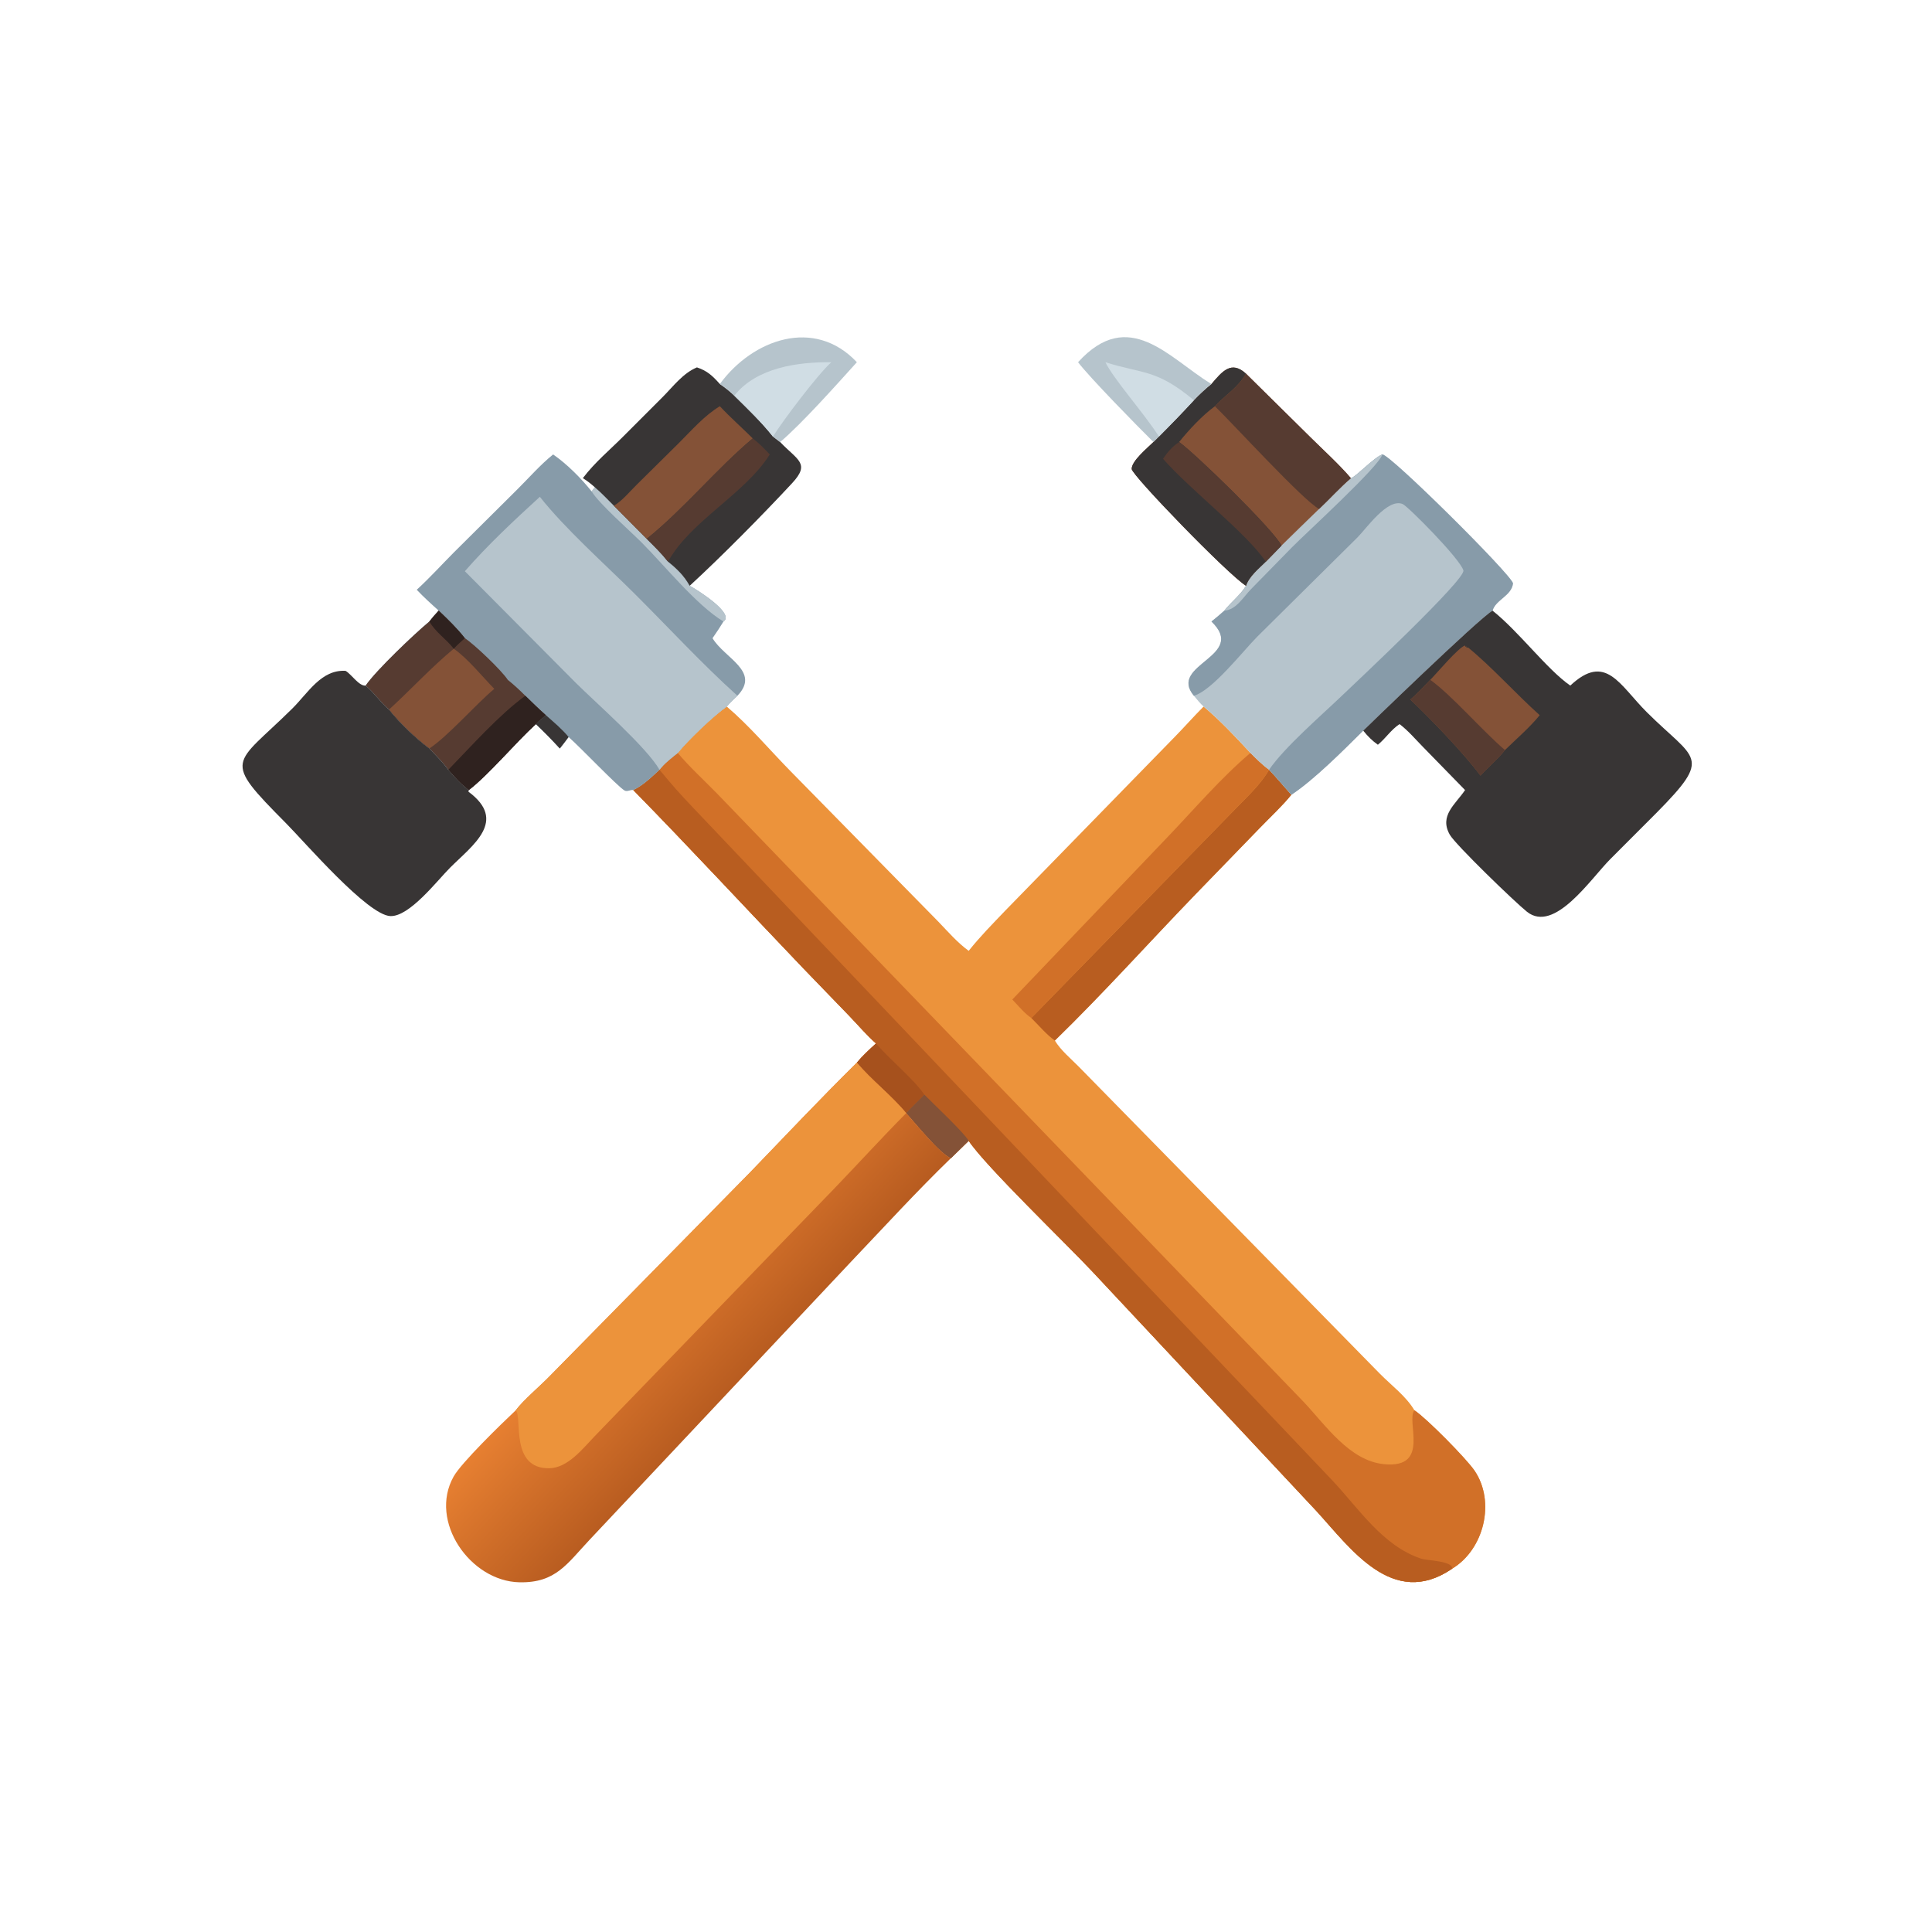 <svg preserveAspectRatio="xMidYMid meet" version="1.1" xmlns="http://www.w3.org/2000/svg" style="display: block;" viewBox="0 0 2048 2048" width="512" height="512">
<defs>
	<linearGradient id="Gradient1" gradientUnits="userSpaceOnUse" x1="782.43" y1="1465.42" x2="670.176" y2="1361.13">
		<stop class="stop0" offset="0" stop-opacity="1" stop-color="rgb(184,92,32)"/>
		<stop class="stop1" offset="1" stop-opacity="1" stop-color="rgb(230,127,49)"/>
	</linearGradient>
</defs>
<path transform="translate(0,0)" fill="rgb(236,147,59)" d="M 770.406 748.97 C 794.629 769.607 815.916 795.008 838.256 817.741 L 995.082 977.411 C 1005.26 988.035 1014.93 999.208 1026.85 1007.93 C 1038.81 992.895 1052.31 979.233 1065.56 965.352 L 1245.26 781.15 C 1255.64 770.598 1265.4 759.422 1275.87 748.97 C 1293.44 763.668 1309.93 781.326 1325.49 798.142 C 1331.8 804.482 1337.97 810.746 1345.27 815.984 L 1345.27 815.984 C 1353.43 824.513 1360.98 833.724 1368.93 842.485 C 1358.83 854.926 1346.55 866.144 1335.42 877.696 L 1267.11 948.18 C 1217.37 999.683 1169.53 1053.07 1118.2 1103.02 C 1124.23 1113.16 1135.41 1122.45 1143.73 1130.89 L 1462.69 1456.16 C 1474.87 1468.51 1490.39 1479.95 1499.31 1494.91 C 1512.18 1503.38 1554.64 1546.41 1563.21 1559.13 C 1585.37 1592.01 1573.21 1642.43 1539.42 1662.83 L 1538.62 1663.37 C 1476.28 1705.24 1432.07 1641.79 1395.75 1602.05 L 1158.12 1348.07 C 1130.68 1318.76 1044.33 1235.79 1026.85 1209.29 L 1008.02 1227.7 C 996.303 1223.04 970.409 1190.63 960.614 1179.96 L 960.614 1179.96 C 944.595 1160.62 924.313 1145.48 908.32 1126.47 C 914.506 1119.04 921.538 1112.65 928.632 1106.12 C 918.777 1097.45 909.744 1086.78 900.621 1077.28 L 850.885 1025.79 C 790.954 963.161 731.995 899.391 671.318 837.505 C 681.189 833.047 691.263 823.432 699.119 815.984 L 699.119 815.984 C 704.3 809.118 711.804 803.578 718.421 798.142 C 730.306 783.71 755.458 759.64 770.406 748.97 z"/>
<path transform="translate(0,0)" fill="rgb(209,112,40)" d="M 718.421 798.142 C 731.067 813.182 746.061 826.797 759.806 840.864 L 1381.82 1485.95 C 1405.29 1510.76 1430.45 1548.6 1467.42 1552.11 C 1516.71 1556.77 1490.09 1506.64 1499.31 1494.91 C 1512.18 1503.38 1554.64 1546.41 1563.21 1559.13 C 1585.37 1592.01 1573.21 1642.43 1539.42 1662.83 L 1538.62 1663.37 C 1476.28 1705.24 1432.07 1641.79 1395.75 1602.05 L 1158.12 1348.07 C 1130.68 1318.76 1044.33 1235.79 1026.85 1209.29 L 1008.02 1227.7 C 996.303 1223.04 970.409 1190.63 960.614 1179.96 L 960.614 1179.96 C 944.595 1160.62 924.313 1145.48 908.32 1126.47 C 914.506 1119.04 921.538 1112.65 928.632 1106.12 C 918.777 1097.45 909.744 1086.78 900.621 1077.28 L 850.885 1025.79 C 790.954 963.161 731.995 899.391 671.318 837.505 C 681.189 833.047 691.263 823.432 699.119 815.984 L 699.119 815.984 C 704.3 809.118 711.804 803.578 718.421 798.142 z"/>
<path transform="translate(0,0)" fill="rgb(184,93,32)" d="M 699.119 815.984 C 712.731 832.47 719.894 840.621 735.076 856.59 L 1412.2 1569.16 C 1440.31 1599.02 1465.6 1638.57 1506.23 1652.16 C 1513.07 1654.45 1539.67 1654.41 1539.42 1662.83 L 1538.62 1663.37 C 1476.28 1705.24 1432.07 1641.79 1395.75 1602.05 L 1158.12 1348.07 C 1130.68 1318.76 1044.33 1235.79 1026.85 1209.29 L 1008.02 1227.7 C 996.303 1223.04 970.409 1190.63 960.614 1179.96 L 960.614 1179.96 C 944.595 1160.62 924.313 1145.48 908.32 1126.47 C 914.506 1119.04 921.538 1112.65 928.632 1106.12 C 918.777 1097.45 909.744 1086.78 900.621 1077.28 L 850.885 1025.79 C 790.954 963.161 731.995 899.391 671.318 837.505 C 681.189 833.047 691.263 823.432 699.119 815.984 L 699.119 815.984 z"/>
<path transform="translate(0,0)" fill="rgb(166,81,29)" d="M 928.632 1106.12 C 942.868 1122.9 968.669 1143.86 979.866 1160.37 C 973.525 1166.88 966.626 1173.18 960.614 1179.96 L 960.614 1179.96 C 944.595 1160.62 924.313 1145.48 908.32 1126.47 C 914.506 1119.04 921.538 1112.65 928.632 1106.12 z"/>
<path transform="translate(0,0)" fill="rgb(132,82,55)" d="M 979.866 1160.37 C 990.048 1170.78 1020.97 1199.57 1026.85 1209.29 L 1008.02 1227.7 C 996.303 1223.04 970.409 1190.63 960.614 1179.96 C 966.626 1173.18 973.525 1166.88 979.866 1160.37 z"/>
<path transform="translate(0,0)" fill="rgb(184,93,32)" d="M 1345.27 815.984 C 1353.43 824.513 1360.98 833.724 1368.93 842.485 C 1358.83 854.926 1346.55 866.144 1335.42 877.696 L 1267.11 948.18 C 1217.37 999.683 1169.53 1053.07 1118.2 1103.02 C 1109.43 1096.94 1100.94 1086.65 1093.21 1079.1 L 1309.46 857.55 C 1322.28 844.303 1335.87 831.995 1345.27 815.984 z"/>
<path transform="translate(0,0)" fill="rgb(209,112,40)" d="M 1325.49 798.142 C 1331.8 804.482 1337.97 810.746 1345.27 815.984 L 1345.27 815.984 C 1335.87 831.995 1322.28 844.303 1309.46 857.55 L 1093.21 1079.1 C 1085.95 1074.25 1079.23 1065.81 1073.09 1059.54 L 1238 886.985 C 1266.49 857.211 1294.03 824.812 1325.49 798.142 z"/>
<path transform="translate(0,0)" fill="url(#Gradient1)" d="M 908.32 1126.47 C 924.313 1145.48 944.595 1160.62 960.614 1179.96 L 960.614 1179.96 C 970.409 1190.63 996.303 1223.04 1008.02 1227.7 C 971.642 1262.93 937.131 1300.73 902.199 1337.42 L 625.296 1631.92 C 601.092 1657.58 589.249 1678.1 550.625 1677.29 C 498.54 1676.21 454.18 1612.68 480.852 1565.19 C 489.191 1550.35 531.202 1509.57 546.771 1494.91 C 554.146 1484.77 572.37 1469.36 581.98 1459.5 L 794.772 1243.14 C 832.416 1204.12 869.692 1164.52 908.32 1126.47 z"/>
<path transform="translate(0,0)" fill="rgb(236,147,59)" d="M 908.32 1126.47 C 924.313 1145.48 944.595 1160.62 960.614 1179.96 C 934.562 1206.22 909.775 1233.52 884.142 1260.14 L 630.175 1522.65 C 617.831 1535.5 601.984 1555.98 582.528 1556.39 C 540.208 1557.28 553.968 1502.52 546.771 1494.91 C 554.146 1484.77 572.37 1469.36 581.98 1459.5 L 794.772 1243.14 C 832.416 1204.12 869.692 1164.52 908.32 1126.47 z"/>
<path transform="translate(0,0)" fill="rgb(135,155,169)" d="M 441.766 625.171 C 455.485 612.617 467.928 598.862 481.021 585.68 L 548.685 518.462 C 560.909 506.326 572.928 492.482 586.348 481.74 C 600.949 491.807 616.056 506.992 627.192 520.956 L 630.496 516.47 C 637.613 522.591 644.107 529.398 650.703 536.067 L 685.58 571.207 C 693.455 579.004 701.269 586.644 708.123 595.382 C 717.799 603.191 724.923 610.079 731.086 620.969 C 738.293 624.678 779.465 650.539 766.926 658.833 C 763.266 664.881 759.338 670.694 755.316 676.507 C 768.009 697.824 806.578 711.654 781.699 737.528 C 777.639 741.173 773.958 744.821 770.406 748.97 C 755.458 759.64 730.306 783.71 718.421 798.142 C 711.804 803.578 704.3 809.118 699.119 815.984 L 699.119 815.984 C 691.263 823.432 681.189 833.047 671.318 837.505 C 668.259 836.972 664.845 839.625 662.002 837.948 C 654.391 833.457 615.671 792.634 602.73 781.263 C 599.7 785.393 596.6 789.431 593.41 793.439 C 585.201 784.399 576.926 775.992 568.05 767.586 C 546.398 787.339 518.081 821.296 496.958 837.505 C 489.178 831.715 481.505 823.394 475.258 815.984 C 469.307 807.83 462.091 800.728 455.135 793.439 C 440.227 782.227 424.09 766.788 412.382 752.206 C 403.329 744.553 396.794 734.356 387.596 726.754 C 398.315 710.952 439.32 671.894 455.135 658.833 C 458.296 654.778 461.497 651.02 465.058 647.305 C 457.029 640.141 449.164 633.002 441.766 625.171 z"/>
<path transform="translate(0,0)" fill="rgb(182,196,204)" d="M 572.271 526.637 C 598.997 560.47 640.291 597.165 671.118 627.775 C 707.963 664.361 743.09 702.743 781.699 737.528 C 777.639 741.173 773.958 744.821 770.406 748.97 C 755.458 759.64 730.306 783.71 718.421 798.142 C 711.804 803.578 704.3 809.118 699.119 815.984 L 699.119 815.984 C 685.369 792.006 631.601 744.921 610.554 724.031 L 492.763 605.509 C 516.884 577.814 545.217 551.356 572.271 526.637 z"/>
<path transform="translate(0,0)" fill="rgb(86,59,49)" d="M 465.058 647.305 C 474.859 656.662 484.377 665.816 492.763 676.507 C 503.166 683.303 531.858 710.783 538.256 720.641 C 544.835 725.962 550.885 731.519 556.839 737.528 C 564.029 744.467 571.125 751.549 578.651 758.124 C 575.01 761.153 571.233 764.068 568.05 767.586 C 546.398 787.339 518.081 821.296 496.958 837.505 C 489.178 831.715 481.505 823.394 475.258 815.984 C 469.307 807.83 462.091 800.728 455.135 793.439 C 440.227 782.227 424.09 766.788 412.382 752.206 C 403.329 744.553 396.794 734.356 387.596 726.754 C 398.315 710.952 439.32 671.894 455.135 658.833 C 458.296 654.778 461.497 651.02 465.058 647.305 z"/>
<path transform="translate(0,0)" fill="rgb(132,82,55)" d="M 480.992 687.683 C 495.484 697.622 511.262 717.212 523.962 730.195 C 503.346 747.608 474.999 780.305 455.135 793.439 C 440.227 782.227 424.09 766.788 412.382 752.206 C 435.487 731.033 456.86 707.684 480.992 687.683 z"/>
<path transform="translate(0,0)" fill="rgb(47,34,31)" d="M 556.839 737.528 C 564.029 744.467 571.125 751.549 578.651 758.124 C 575.01 761.153 571.233 764.068 568.05 767.586 C 546.398 787.339 518.081 821.296 496.958 837.505 C 489.178 831.715 481.505 823.394 475.258 815.984 C 499.915 790.639 528.672 758.145 556.839 737.528 z"/>
<path transform="translate(0,0)" fill="rgb(47,34,31)" d="M 465.058 647.305 C 474.859 656.662 484.377 665.816 492.763 676.507 C 488.695 680.125 484.731 683.719 480.992 687.683 C 472.982 677.276 461.984 670.585 455.135 658.833 C 458.296 654.778 461.497 651.02 465.058 647.305 z"/>
<path transform="translate(0,0)" fill="rgb(182,196,204)" d="M 630.496 516.47 C 637.613 522.591 644.107 529.398 650.703 536.067 L 685.58 571.207 C 693.455 579.004 701.269 586.644 708.123 595.382 C 717.799 603.191 724.923 610.079 731.086 620.969 C 738.293 624.678 779.465 650.539 766.926 658.833 C 738.387 641.718 704.311 599.278 680.379 575.303 C 667.024 561.924 635.351 534.252 627.192 520.956 L 630.496 516.47 z"/>
<path transform="translate(0,0)" fill="rgb(56,53,53)" d="M 578.651 758.124 C 586.764 765.29 595.84 772.886 602.73 781.263 C 599.7 785.393 596.6 789.431 593.41 793.439 C 585.201 784.399 576.926 775.992 568.05 767.586 C 571.233 764.068 575.01 761.153 578.651 758.124 z"/>
<path transform="translate(0,0)" fill="rgb(182,196,204)" d="M 1465.32 481.74 C 1473.16 481.162 1601.47 608.471 1603.84 618.349 C 1602.4 631.594 1585.47 635.65 1582.17 647.305 C 1567.8 655.254 1445.09 774.476 1445.07 774.509 C 1423.52 795.901 1392.72 826.805 1368.93 842.485 C 1360.98 833.724 1353.43 824.513 1345.27 815.984 L 1345.27 815.984 C 1337.97 810.746 1331.8 804.482 1325.49 798.142 C 1309.93 781.326 1293.44 763.668 1275.87 748.97 C 1272.05 745.509 1268.87 741.474 1265.57 737.528 C 1237.58 704.082 1322.96 696.095 1284.21 658.833 C 1288.93 655.167 1293.39 651.24 1297.88 647.305 C 1304.89 638.273 1314.98 630.836 1320.84 620.969 C 1324.05 610.981 1334.48 602.656 1341.78 595.382 L 1358.44 578.336 C 1371.55 565.254 1384.97 552.46 1398.25 539.544 C 1409.61 528.808 1420.14 517.038 1432.01 506.861 C 1436.06 506.623 1456.4 484.967 1465.32 481.74 z"/>
<path transform="translate(0,0)" fill="rgb(135,155,169)" d="M 1465.32 481.74 C 1473.16 481.162 1601.47 608.471 1603.84 618.349 C 1602.4 631.594 1585.47 635.65 1582.17 647.305 C 1567.8 655.254 1445.09 774.476 1445.07 774.509 C 1423.52 795.901 1392.72 826.805 1368.93 842.485 C 1360.98 833.724 1353.43 824.513 1345.27 815.984 L 1345.27 815.984 C 1361.53 792.117 1401.01 758.066 1422.29 737.665 C 1436.22 724.314 1553.94 614.151 1551.25 604.646 C 1547.78 592.402 1492.41 536.575 1486.86 534.293 C 1470.79 527.687 1448.21 560.575 1438.84 569.821 L 1332.75 674.892 C 1317.42 690.354 1285.09 731.976 1265.57 737.528 C 1237.58 704.082 1322.96 696.095 1284.21 658.833 C 1288.93 655.167 1293.39 651.24 1297.88 647.305 C 1304.89 638.273 1314.98 630.836 1320.84 620.969 C 1324.05 610.981 1334.48 602.656 1341.78 595.382 L 1358.44 578.336 C 1371.55 565.254 1384.97 552.46 1398.25 539.544 C 1409.61 528.808 1420.14 517.038 1432.01 506.861 C 1436.06 506.623 1456.4 484.967 1465.32 481.74 z"/>
<path transform="translate(0,0)" fill="rgb(182,196,204)" d="M 1432.01 506.861 C 1436.06 506.623 1456.4 484.967 1465.32 481.74 C 1462.38 494.052 1384.17 565.275 1369.64 580.077 L 1326.05 624.607 C 1318.04 632.826 1310.33 646.51 1297.88 647.305 C 1304.89 638.273 1314.98 630.836 1320.84 620.969 C 1324.05 610.981 1334.48 602.656 1341.78 595.382 L 1358.44 578.336 C 1371.55 565.254 1384.97 552.46 1398.25 539.544 C 1409.61 528.808 1420.14 517.038 1432.01 506.861 z"/>
<path transform="translate(0,0)" fill="rgb(56,53,53)" d="M 1445.07 774.509 C 1445.09 774.476 1567.8 655.254 1582.17 647.305 C 1610.15 669.542 1639.72 709.481 1664.56 726.754 C 1702.23 691.508 1716.65 726.061 1745.73 755.003 C 1797.18 806.227 1816.11 800.808 1755.84 861.774 L 1707.12 910.564 C 1686.28 931.414 1647.82 989.671 1618.67 966.519 C 1606.16 956.577 1542.88 895.453 1536.84 884.814 C 1525.38 864.632 1542.83 852.652 1553.03 837.505 L 1508.41 791.768 C 1500.39 783.623 1492.71 774.483 1483.58 767.586 C 1474.55 773.533 1468.89 782.677 1460.6 789.463 C 1454.48 785.102 1449.76 780.382 1445.07 774.509 z"/>
<path transform="translate(0,0)" fill="rgb(132,82,55)" d="M 1516.16 720.641 C 1523.34 713.356 1545.56 686.716 1552.99 684.23 L 1553.44 685.599 L 1554.87 685.364 L 1554.22 686.528 L 1556.25 686.374 C 1581.7 707.231 1606.93 735.523 1632.16 758.124 C 1621.29 771.46 1607.63 783.072 1595.31 795.112 C 1587.81 804.646 1577.58 813.064 1569.35 822.171 C 1551.55 798.201 1516.3 761.733 1495.03 741.533 C 1502.64 735.27 1509.21 727.625 1516.16 720.641 z"/>
<path transform="translate(0,0)" fill="rgb(86,59,49)" d="M 1495.03 741.533 C 1502.64 735.27 1509.21 727.625 1516.16 720.641 C 1539.5 737.546 1570.74 774.078 1595.31 795.112 C 1587.81 804.646 1577.58 813.064 1569.35 822.171 C 1551.55 798.201 1516.3 761.733 1495.03 741.533 z"/>
<path transform="translate(0,0)" fill="rgb(56,53,53)" d="M 496.958 837.505 L 496.56 839.215 C 538.404 870.144 501.097 895.787 477.015 919.885 C 463.424 933.485 434.046 971.92 413.754 971.077 C 389.591 970.073 323.312 892.96 303.251 872.732 C 234.359 803.268 247.678 812.509 309.779 751.157 C 326.589 734.55 340.521 709.57 366.337 711.122 C 372.649 714.784 380.522 727.48 387.596 726.754 C 396.794 734.356 403.329 744.553 412.382 752.206 C 424.09 766.788 440.227 782.227 455.135 793.439 C 462.091 800.728 469.307 807.83 475.258 815.984 C 481.505 823.394 489.178 831.715 496.958 837.505 z"/>
<path transform="translate(0,0)" fill="rgb(132,82,55)" d="M 1284.21 407.055 C 1295.59 393.677 1305.22 381.787 1320.84 396.116 L 1390.1 464.501 C 1404.15 478.379 1419.13 491.914 1432.01 506.861 C 1420.14 517.038 1409.61 528.808 1398.25 539.544 C 1384.97 552.46 1371.55 565.254 1358.44 578.336 L 1341.78 595.382 C 1334.48 602.656 1324.05 610.981 1320.84 620.969 C 1301.62 609.022 1199.91 503.856 1199.65 497.182 C 1199.33 488.694 1216.7 474.521 1222.7 468.587 L 1228.52 462.737 C 1241.12 450.127 1253.47 437.35 1265.57 424.26 C 1271.54 418.083 1277.46 412.382 1284.21 407.055 z"/>
<path transform="translate(0,0)" fill="rgb(56,53,53)" d="M 1284.21 407.055 C 1295.59 393.677 1305.22 381.787 1320.84 396.116 C 1312.15 411.117 1299.23 418.428 1287.83 430.624 C 1274.43 440.466 1260.28 455.625 1249.89 468.587 C 1266.91 480.604 1349.31 560.796 1358.44 578.336 L 1341.78 595.382 C 1334.48 602.656 1324.05 610.981 1320.84 620.969 C 1301.62 609.022 1199.91 503.856 1199.65 497.182 C 1199.33 488.694 1216.7 474.521 1222.7 468.587 L 1228.52 462.737 C 1241.12 450.127 1253.47 437.35 1265.57 424.26 C 1271.54 418.083 1277.46 412.382 1284.21 407.055 z"/>
<path transform="translate(0,0)" fill="rgb(86,59,49)" d="M 1232.86 486.33 C 1237.72 479.21 1242.62 473.397 1249.89 468.587 C 1266.91 480.604 1349.31 560.796 1358.44 578.336 L 1341.78 595.382 C 1321.43 565.102 1261.19 518.839 1232.86 486.33 z"/>
<path transform="translate(0,0)" fill="rgb(86,59,49)" d="M 1320.84 396.116 L 1390.1 464.501 C 1404.15 478.379 1419.13 491.914 1432.01 506.861 C 1420.14 517.038 1409.61 528.808 1398.25 539.544 C 1381.14 530.325 1306.59 448.682 1287.83 430.624 C 1299.23 418.428 1312.15 411.117 1320.84 396.116 z"/>
<path transform="translate(0,0)" fill="rgb(56,53,53)" d="M 617.838 506.861 C 630.555 489.984 646.688 476.787 661.473 461.87 L 702.923 420.38 C 713.891 409.299 724.041 395.576 738.779 389.449 C 749.852 393.073 755.474 398.591 763.068 407.055 C 768.725 410.834 773.468 414.726 778.41 419.378 C 792.535 433.354 807.04 447.123 819.384 462.737 L 826.991 468.587 C 845.347 487.859 859.302 491.055 839.694 512.169 C 808.678 545.565 764.94 589.873 731.086 620.969 C 724.923 610.079 717.799 603.191 708.123 595.382 C 701.269 586.644 693.455 579.004 685.58 571.207 L 650.703 536.067 C 644.107 529.398 637.613 522.591 630.496 516.47 C 626.411 512.835 622.518 509.734 617.838 506.861 z"/>
<path transform="translate(0,0)" fill="rgb(132,82,55)" d="M 763.068 430.624 C 774.127 442.467 786.445 453.282 797.941 464.73 C 758.513 497.982 725.889 538.642 685.58 571.207 L 650.703 536.067 C 659.419 531.111 667.424 521.213 674.579 514.174 L 719.427 469.823 C 733.128 456.22 746.486 440.618 763.068 430.624 z"/>
<path transform="translate(0,0)" fill="rgb(86,59,49)" d="M 797.941 464.73 C 804.581 469.696 810.309 475.737 816.003 481.74 C 789.235 524.061 732.198 551.963 708.123 595.382 C 701.269 586.644 693.455 579.004 685.58 571.207 C 725.889 538.642 758.513 497.982 797.941 464.73 z"/>
<path transform="translate(0,0)" fill="rgb(182,196,204)" d="M 763.068 407.055 C 797.806 359.583 863.438 336.038 908.32 383.961 C 886.939 407.595 850.059 449.089 826.991 468.587 L 819.384 462.737 C 807.04 447.123 792.535 433.354 778.41 419.378 C 773.468 414.726 768.725 410.834 763.068 407.055 z"/>
<path transform="translate(0,0)" fill="rgb(208,221,228)" d="M 778.41 419.378 C 802.062 389.532 845.773 383.642 881.288 383.961 C 867.483 396.134 830.127 445.442 819.384 462.737 C 807.04 447.123 792.535 433.354 778.41 419.378 z"/>
<path transform="translate(0,0)" fill="rgb(182,196,204)" d="M 1142.79 383.961 C 1196.57 324.82 1238.71 379.178 1282.84 406.227 L 1284.21 407.055 C 1277.46 412.382 1271.54 418.083 1265.57 424.26 C 1253.47 437.35 1241.12 450.127 1228.52 462.737 L 1222.7 468.587 C 1206.12 452.191 1155.06 400.164 1142.79 383.961 z"/>
<path transform="translate(0,0)" fill="rgb(208,221,228)" d="M 1171.79 383.961 C 1211.13 396.568 1225.43 390.739 1265.57 424.26 C 1253.47 437.35 1241.12 450.127 1228.52 462.737 C 1213.41 438.867 1180.09 401.42 1171.79 383.961 z"/>
</svg>